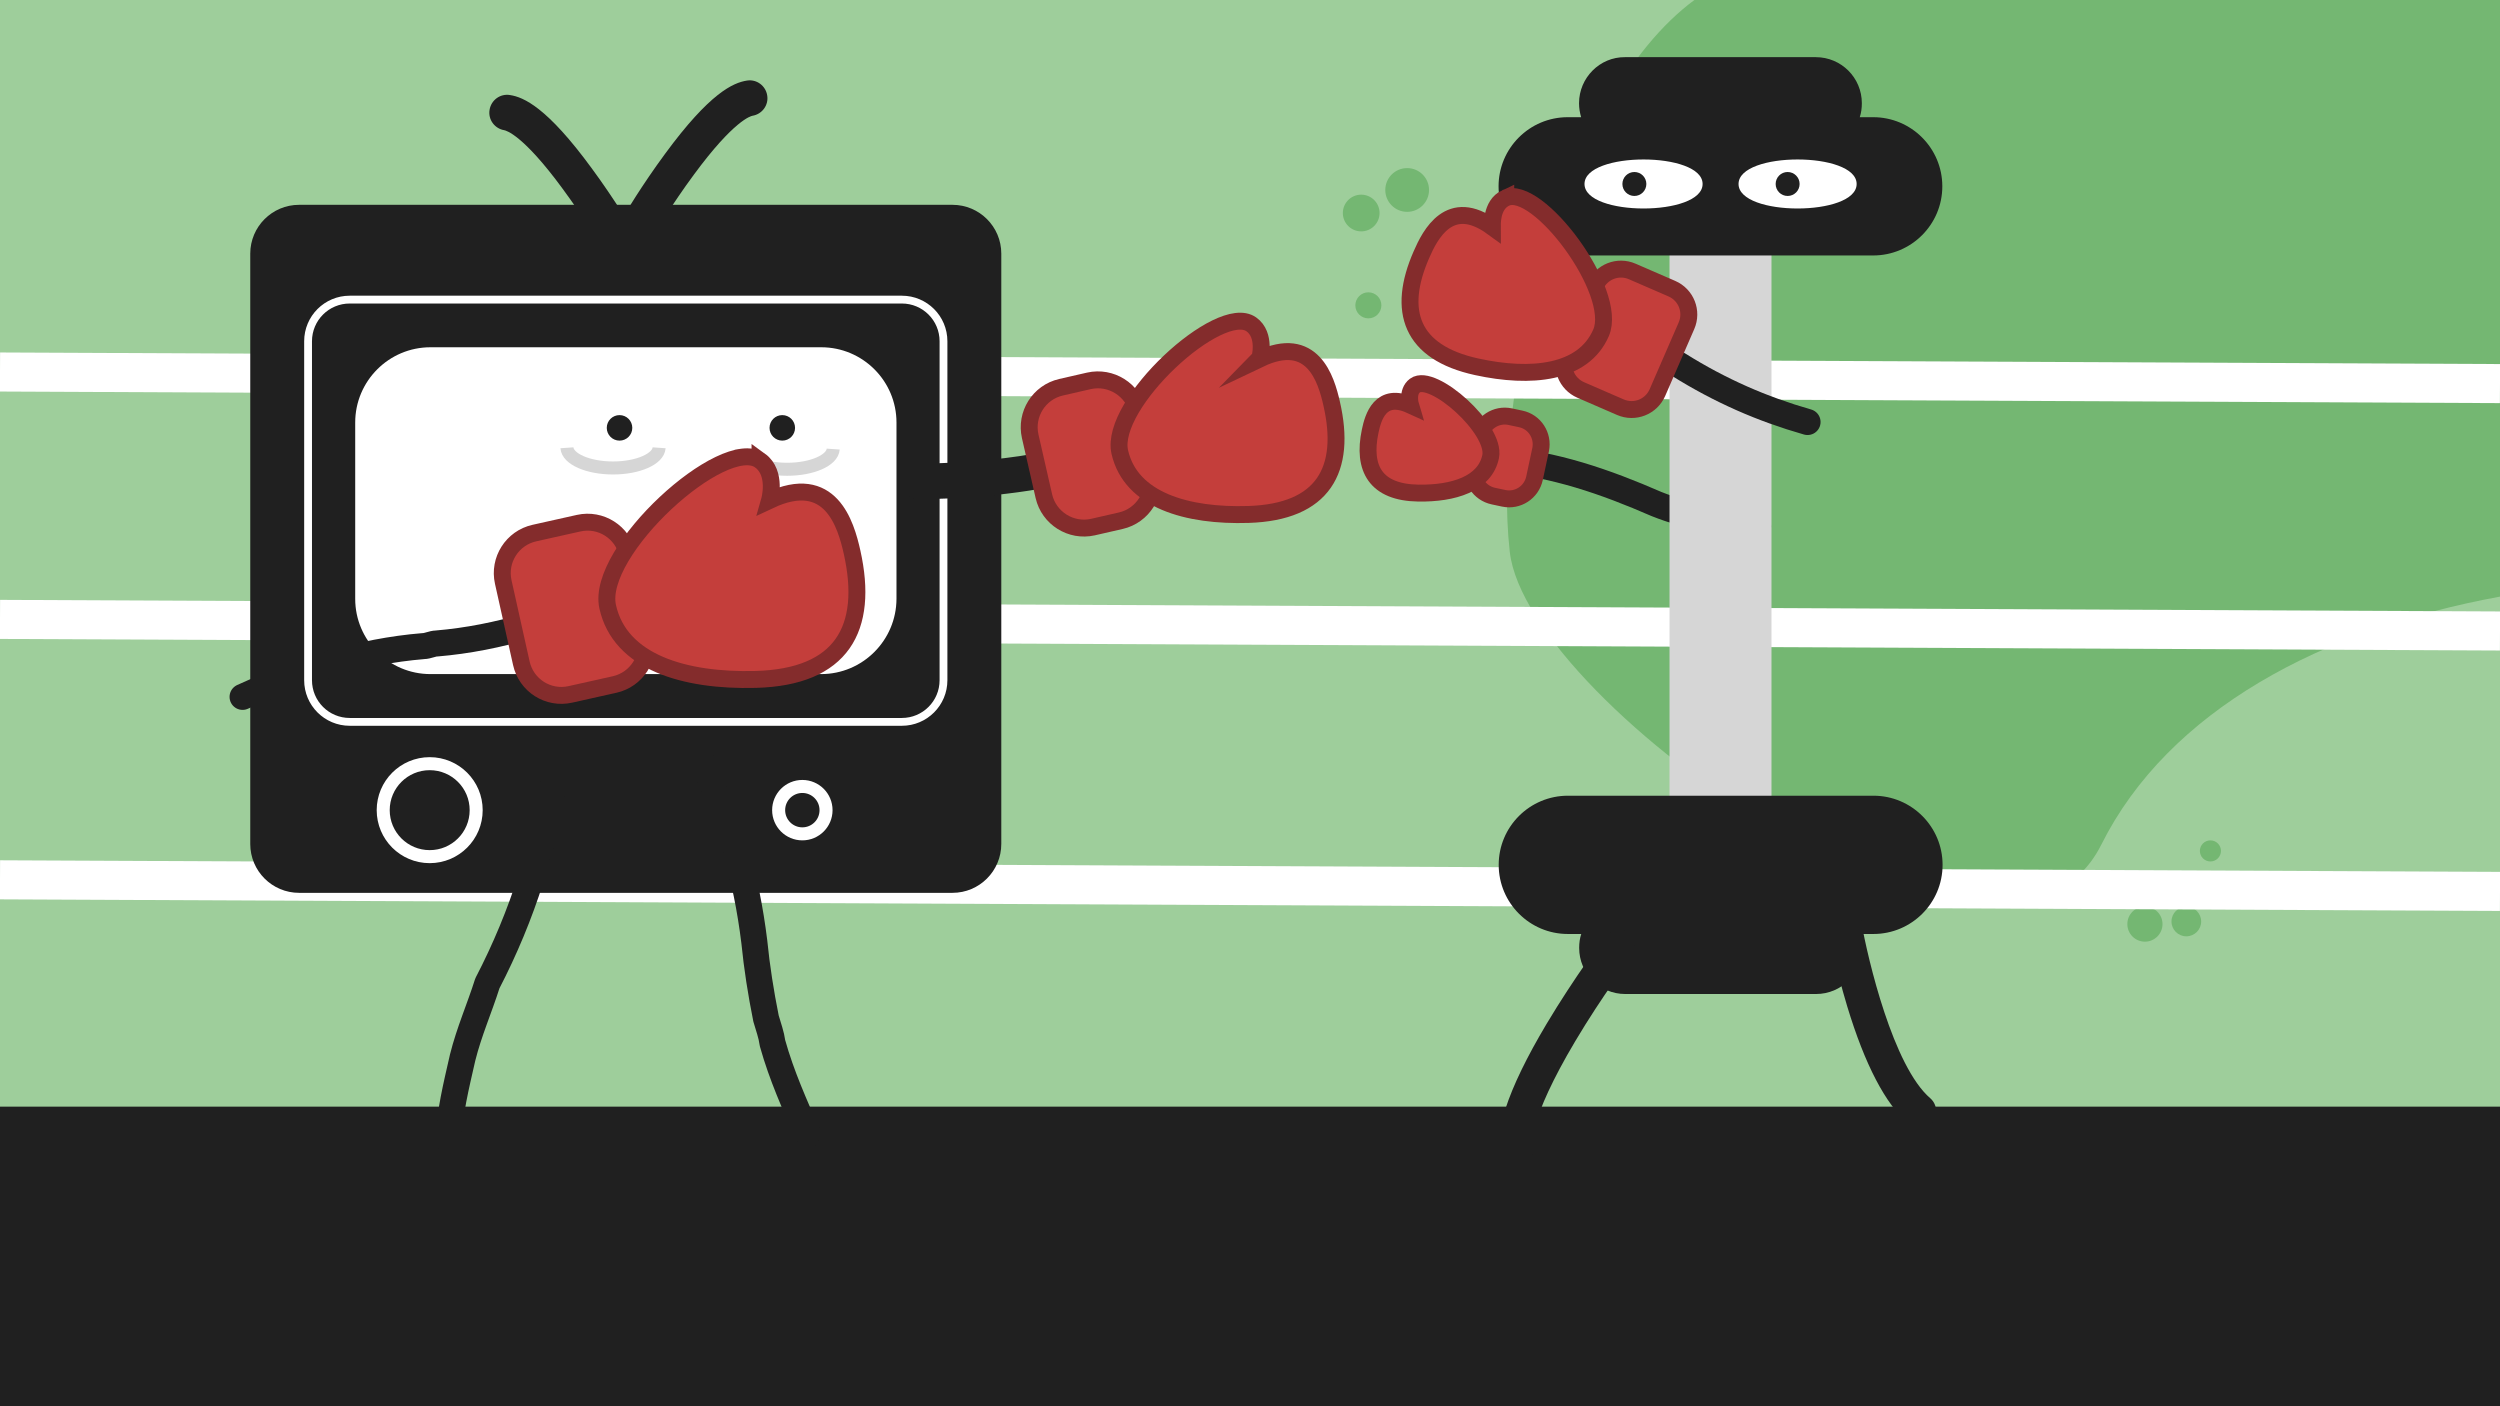 <svg enable-background="new 0 0 1920 1080" viewBox="0 0 1920 1080" xmlns="http://www.w3.org/2000/svg"><path d="m0 0h1920v1080h-1920z" fill="#9ece9b"/><g fill="#74b772"><path d="m1920 0v458.2c-136.4 25-254.6 87.3-306.2 190.5-74.7 149.4-440.9-106-454.3-224.9-13.9-123.9 39.7-348.4 141.8-423.8z"/><circle cx="1050.9" cy="234.5" r="10"/><circle cx="1080.7" cy="145.9" r="16.8"/><circle cx="1045.4" cy="163.6" r="14.1"/><circle cx="1697.6" cy="653.5" r="8.1"/><circle cx="1647.3" cy="709.7" r="13.5"/><circle cx="1679.1" cy="707.7" r="11.4"/></g><path d="m0 849.9h1920v230.1h-1920z" fill="#202020"/><path d="m1920 294.6-1920-8.9" fill="none" stroke="#fff" stroke-miterlimit="10" stroke-width="30"/><path d="m1920 684.6-1920-8.9" fill="none" stroke="#fff" stroke-miterlimit="10" stroke-width="30"/><path d="m1920 484.6-1920-8.9" fill="none" stroke="#fff" stroke-miterlimit="10" stroke-width="30"/><path d="m1151.2 353.1c42 3 82 17 121 34 25 10 51 14 78 17" style="fill:none;stroke:#202020;stroke-width:20;stroke-linecap:round;stroke-linejoin:round;stroke-miterlimit:10"/><path d="m1282.2 185.8h78.3v461.6h-78.3z" fill="#d6d6d6"/><path d="m1212.7 79.3c0 3.8.6 7.2 1.6 10.7h-10.3c-29.3 0-53.1 23.8-53.1 53.1s23.8 53.1 53.1 53.1h234.6c29.3 0 53.1-23.8 53.1-53.1s-23.8-53.1-53.1-53.1h-10.3c1.1-3.3 1.6-6.9 1.6-10.7 0-19.6-15.8-35.4-35.4-35.4h-146.5c-19.3-.2-35.3 15.8-35.3 35.4z" fill="#202020"/><path d="m1151 664.2c0 29.3 23.8 53.1 53.1 53.1h10.3c-1.1 3.3-1.6 6.9-1.6 10.7 0 19.6 15.8 35.4 35.4 35.4h146.5c19.6 0 35.4-15.8 35.4-35.4 0-3.8-.6-7.2-1.6-10.7h10.3c29.3 0 53.1-23.8 53.1-53.1s-23.8-53.1-53.1-53.1h-234.6c-29.4 0-53.2 23.8-53.2 53.1z" fill="#202020"/><path d="m1216.9 141.3c0-25.1 90.7-25.1 90.7 0s-90.7 25.1-90.7 0z" fill="#fff"/><circle cx="1255.2" cy="141.3" fill="#202020" r="9.2"/><path d="m1425.9 141.3c0-25.1-90.7-25.1-90.7 0s90.7 25.1 90.7 0z" fill="#fff"/><circle cx="1372.9" cy="141.3" fill="#202020" r="9.2"/><path d="m1165.1 902.4c-5.3 0-10.3-3.4-12.2-8.8-7-21 4.4-56.1 34.9-107.3 21.3-35.7 43.9-65.8 44.8-67 4.2-5.6 12.4-6.9 18-2.5s6.9 12.4 2.5 18c-.2.3-22.9 30.4-43.4 65-36.3 61.1-34.1 81.1-32.6 85.8 2.2 6.7-1.4 14.1-8.1 16.3-1.1.3-2.5.5-3.9.5z" fill="#202020"/><path d="m1474 866.2c-3 0-6-.9-8.3-3.1-17.7-15.2-33.5-45.6-47-90.1-9.7-32.1-14.6-59.7-14.7-60.9-1.3-7 3.4-13.6 10.5-14.9 7-1.3 13.6 3.4 14.9 10.5 5.2 29.4 24.6 111.4 53.1 135.8 5.3 4.7 6 12.7 1.4 18.2-2.7 3-6.3 4.5-9.9 4.5z" fill="#202020"/><path d="m1207.2 248.1c29 5 56 17 82 32 32 20 64 34 99 44" style="fill:none;stroke:#202020;stroke-width:20;stroke-linecap:round;stroke-linejoin:round;stroke-miterlimit:10"/><path d="m1295.2 250.2-22.3 51.3c-4.8 11-17.5 16-28.5 11.2l-30.4-13.2c-11-4.8-16-17.5-11.2-28.5l22.3-51.3c4.8-11 17.5-16 28.5-11.2l30.4 13.2c11 4.8 16 17.5 11.2 28.5z" fill="#c43e3b" stroke="#842c2c" stroke-miterlimit="10" stroke-width="13"/><path d="m1156.4 152c24.3-11.3 86.9 72.2 73.2 103.6-13.6 31.4-53.9 35.2-95.5 26.1-50.8-11.1-61.3-43-42.5-86 6.8-15.7 21.8-45.1 54.6-21.2 0-.1-1.5-17.1 10.2-22.5z" fill="#c43e3b" stroke="#842c2c" stroke-miterlimit="10" stroke-width="13"/><path d="m1183.2 345.3-4.7 22c-2.3 10.8-12.9 17.7-23.6 15.4l-8-1.7c-10.8-2.3-17.7-12.9-15.4-23.6l4.7-22c2.3-10.8 12.9-17.7 23.6-15.4l8 1.7c10.8 2.2 17.6 12.8 15.4 23.6z" fill="#c43e3b" stroke="#842c2c" stroke-miterlimit="10" stroke-width="13"/><path d="m1086.7 296.1c13.5-10 62.5 33.5 58.1 54.6-4.4 21-28.7 28.4-55.5 28-32.6-.5-43.1-18.7-37-47.6 2.2-10.5 7.8-30.5 31-19.9 0 0-3.1-10.3 3.4-15.1z" fill="#c43e3b" stroke="#842c2c" stroke-miterlimit="10" stroke-width="13"/><path d="m486.8 178c3.4 6.5 1.2 14.4-5.1 18.1-6.5 3.8-14.9 1.7-18.7-4.8-.2-.3-13.7-23-30.8-46.2-30.7-41.9-43.6-44.8-44.9-45.1-7.4-1.2-12.6-8.2-11.3-15.7 1.2-7.4 8.2-12.6 15.7-11.3 10.4 1.6 28.4 9.3 62.7 56.2 17.8 24.1 31.5 47.3 32.1 48.3.1 0 .2.3.3.5z" fill="#202020"/><path d="m478.7 166.4c.5-1 14.3-24.2 32.1-48.3 34.4-46.9 52.3-54.5 62.7-56.2 7.5-1.3 14.5 3.9 15.7 11.3 1.3 7.5-3.9 14.5-11.3 15.7-1.3.3-14.1 3.3-44.9 45.1-17.1 23.1-30.6 45.9-30.8 46.2-3.8 6.5-12.2 8.6-18.7 4.8-6.3-3.7-8.5-11.6-5.1-18.1.1-.2.3-.5.3-.5z" fill="#202020"/><path d="m731.5 685.7h-501.8c-20.7 0-37.5-16.8-37.5-37.5v-453.4c0-20.7 16.8-37.5 37.5-37.5h501.8c20.7 0 37.5 16.8 37.5 37.5v453.3c0 20.8-16.8 37.6-37.5 37.6z" fill="#202020"/><path d="m630.6 517.7h-300c-31.9 0-57.8-25.9-57.8-57.8v-135.4c0-31.9 25.9-57.8 57.8-57.8h300.1c31.9 0 57.8 25.9 57.8 57.8v135.4c-.1 31.9-26 57.8-57.9 57.8z" fill="#fff"/><circle cx="616.2" cy="622.2" fill="none" r="18.2" stroke="#fff" stroke-miterlimit="10" stroke-width="10"/><circle cx="330" cy="622.2" fill="none" r="35.7" stroke="#fff" stroke-miterlimit="10" stroke-width="10"/><circle cx="600.8" cy="328.6" fill="#202020" r="9.8"/><circle cx="475.8" cy="328.6" fill="#202020" r="9.8"/><path d="m435.4 343.9c.6 8.6 16.2 15.5 35.4 15.5s34.8-6.9 35.4-15.5" fill="none" stroke="#d6d6d6" stroke-miterlimit="10" stroke-width="10"/><path d="m569.1 344.9c.6 8.6 16.2 15.5 35.4 15.5s34.8-6.9 35.4-15.5" fill="none" stroke="#d6d6d6" stroke-miterlimit="10" stroke-width="10"/><path d="m426.3 589.2c-7 58-25 114-52 166-6 19-14 37-19 57-5 22-10 42-11 64" style="fill:none;stroke:#202020;stroke-width:20;stroke-linecap:round;stroke-linejoin:round;stroke-miterlimit:10"/><path d="m538.3 584.2c22 44 35 90 41 139 2 20 5 39 9 59 2 7 4 12 5 19 7 25 17 47 27 70" style="fill:none;stroke:#202020;stroke-width:20;stroke-linecap:round;stroke-linejoin:round;stroke-miterlimit:10"/><path d="m186.3 535.2c44-20 90-35 139-39 3 0 7-2 10-2 48-4 94-19 138-39" style="fill:none;stroke:#202020;stroke-width:20;stroke-linecap:round;stroke-linejoin:round;stroke-miterlimit:10"/><path d="m692.6 554.4h-424c-17.7 0-32-14.3-32-32v-260.3c0-17.7 14.3-32 32-32h424c17.7 0 32 14.3 32 32v260.3c0 17.7-14.3 32-32 32z" fill="none" stroke="#fff" stroke-miterlimit="10" stroke-width="6"/><path d="m880.4 338.7c-.6 3.1-2.1 6-4.8 8.1-19.2 15.7-53.8 26.6-102.8 32.4-35.4 4.2-65.1 4.2-66.4 4.1-7.6 0-13.6-6.1-13.6-13.7s6.1-13.6 13.7-13.6c31.7.1 120.9-5.1 151.8-30.3 5.9-4.7 14.4-3.9 19.2 1.9 2.6 3.3 3.5 7.3 2.9 11.1z" fill="#202020"/><path d="m386.5 447 13.9 62.4c3.8 17 20.6 27.7 37.6 23.9l34-7.6c17-3.8 27.7-20.6 23.9-37.6l-13.9-62.4c-3.8-17-20.6-27.7-37.6-23.9l-34 7.6c-17 3.8-27.7 20.7-23.9 37.6z" fill="#c43e3b" stroke="#842c2c" stroke-miterlimit="10" stroke-width="13"/><path d="m583.7 353.7c-27.8-20-126.5 69.6-117 112.3s59.1 57.2 113.5 55.8c66.4-1.7 87.3-39.1 74.2-97.7-4.8-21.4-16.5-61.9-63.4-39.8 0 0 6-21-7.3-30.6z" fill="#c43e3b" stroke="#842c2c" stroke-miterlimit="10" stroke-width="13"/><path d="m791.2 335.1 10.5 46c3.9 16.9 20.8 27.5 37.7 23.7l21.4-4.9c16.9-3.9 27.5-20.8 23.7-37.7l-10.5-46c-3.9-16.9-20.8-27.5-37.7-23.7l-21.4 4.9c-17 3.9-27.5 20.8-23.7 37.7z" fill="#c43e3b" stroke="#842c2c" stroke-miterlimit="10" stroke-width="13"/><path d="m961 249.1c-24.2-17.2-109.4 61.1-101 98.1 8.5 37 51.6 49.4 98.8 47.9 57.6-1.8 75.6-34.4 63.9-85.2-4.2-18.6-14.6-53.6-55.3-34.2.1-.1 5.2-18.4-6.4-26.6z" fill="#c43e3b" stroke="#842c2c" stroke-miterlimit="10" stroke-width="13"/></svg>